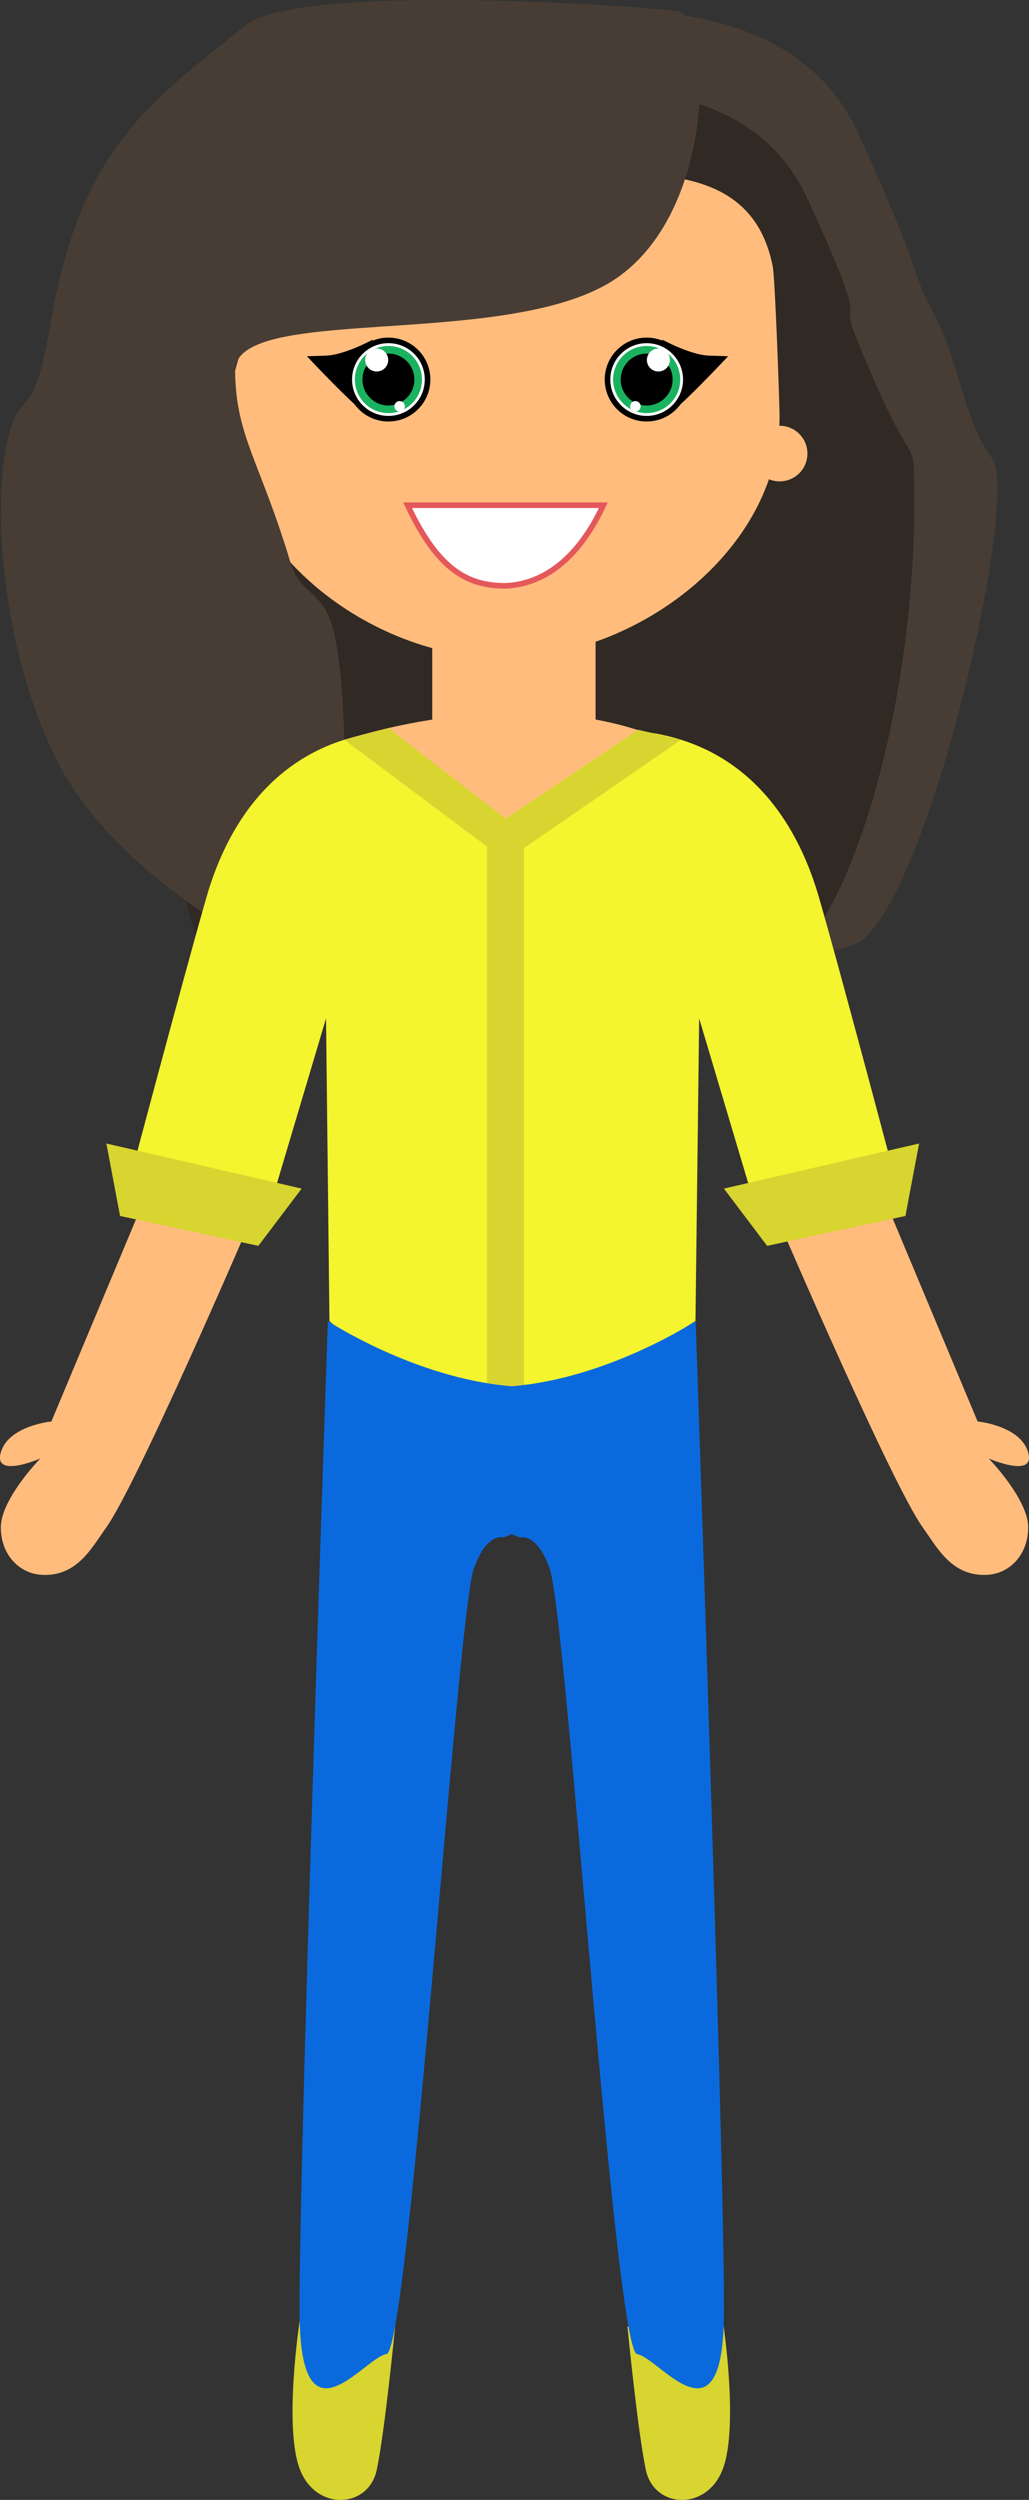 <svg id="Isolatiemodus" xmlns="http://www.w3.org/2000/svg" viewBox="0 0 184.28 447.49"><rect x="0" y="0" width="184.28" height="447.49" fill="#333333" stroke="none"/><defs><style>.cls-1{fill:#473d34;}.cls-2{fill:#302924;}.cls-3{fill:#ffbc7d;}.cls-4,.cls-6,.cls-7{fill:#fff;}.cls-4{stroke:#000;}.cls-4,.cls-7{stroke-miterlimit:10;}.cls-5{fill:#1bb25f;}.cls-7{stroke:#e4585b;}.cls-8{fill:#f4f42f;}.cls-9{fill:#d8d430;}.cls-10{fill:#0a6add;}</style></defs><title>img_anna</title><path class="cls-1" d="M103.23,2.48s38.06-5.72,50.4,21.24,9.15,24.39,13.71,32.73,5.16,18.77,10.35,25.65-12.26,82.86-25,87.12-26.23-2.1-36.7-3.46-56.83.58-64.09,1.94S32.08,52.63,32.08,52.63Z"/><path class="cls-2" d="M94.23,17.57s38-9,50.37,18,5.19,16.06,8.74,24.88c10.35,25.65,10.15,17,10.35,25.65,0.91,39.88-12.26,82.86-25,87.12s-26.23-2.1-36.7-3.46-56.83.58-64.09,1.94S18.08,56.63,18.08,56.63Z"/><circle class="cls-3" cx="139.62" cy="81.19" r="4.98"/><path class="cls-3" d="M41.09,74.59c0-23.86,25.26-43.2,49.11-43.2,21.63,0,44.08-4.45,48.19,16.3,0.42,2.13,1.22,24.67,1.22,26.9,0,23.86-25.55,43.2-49.41,43.2S41.09,98.45,41.09,74.59Z"/><rect class="cls-3" x="77.41" y="108.57" width="29.25" height="24.48"/><path class="cls-1" d="M108.35,51.07C88,62.28,41.94,54.61,42.1,66.4S46.47,82.3,52,100.62c1.75,5.8,5.45,5,7.38,11.06,4.18,13.09,2,61.54.73,62.81C58.23,176.36,21.41,160,9.58,134.91S-1.51,78.18,4,72.68s3.63-18,10.58-35S34.37,12.53,43.81,4.65,115,1.09,121.34,2,128.66,39.87,108.35,51.07Z"/><path class="cls-3" d="M59,133.37s33.75-12.82,61.44-.33-17.16,23.31-17.16,23.31l-28.22,2.08Z"/><path d="M118.64,60.81s5,2.74,8.35,2.85l3.4,0.11S121,73.85,118.9,74.7,118.64,60.81,118.64,60.81Z"/><circle class="cls-4" cx="115.81" cy="67.94" r="7.01"/><circle class="cls-5" cx="115.81" cy="67.94" r="6.01"/><circle cx="115.81" cy="67.94" r="4.65"/><circle class="cls-6" cx="117.91" cy="64.44" r="2.06"/><circle class="cls-6" cx="113.79" cy="72.73" r="0.94"/><path d="M66.72,60.81s-5,2.74-8.35,2.85l-3.4.11S64.39,73.85,66.46,74.7,66.72,60.81,66.72,60.81Z"/><circle class="cls-4" cx="69.56" cy="67.94" r="7.01"/><circle class="cls-5" cx="69.56" cy="67.94" r="6.01"/><circle cx="69.56" cy="67.94" r="4.65"/><circle class="cls-6" cx="67.46" cy="64.44" r="2.06"/><circle class="cls-6" cx="71.57" cy="72.73" r="0.94"/><path class="cls-7" d="M73,90.44c5.61,12,11.13,14.42,17.52,14.42,4.57-.18,11.91-2.42,17.53-14.42H73Z"/><path class="cls-3" d="M44.13,220.2S24.5,265.77,19.05,273.38c-2.62,3.65-5.25,8.94-11.7,8.51-3.78-.25-7.2-3.46-7.2-8.51s7.07-12.31,7.07-12.31-8.48,3.7-7.07-1.1,9.05-5.52,9.05-5.52l16.71-39.9Z"/><path class="cls-3" d="M140.15,220.2s19.63,45.58,25.08,53.18c2.62,3.65,5.25,8.94,11.7,8.51,3.78-.25,7.2-3.46,7.2-8.51s-7.07-12.31-7.07-12.31,8.48,3.7,7.07-1.1-9.05-5.52-9.05-5.52l-16.71-39.9Z"/><path class="cls-8" d="M146.63,160.52c-4.11-14.16-13.09-26.46-29.56-29.28-6.43-1.1-17.24,14.84-26.51,15.29-9.27-.45-17.6-16.39-24-15.29C50.07,134.06,41.09,146.36,37,160.52s-15.48,57.1-15.48,57.1l24.77,5.3,12.1-40.63L59,236.47l26.48,24.6,39.07-24.6,0.66-54.18,12.1,40.63,24.77-5.3S150.74,174.68,146.63,160.52Z"/><polygon class="cls-9" points="19.05 204.69 21.5 217.66 46.27 223.01 54.02 212.76 19.05 204.69"/><polygon class="cls-9" points="164.6 204.69 162.15 217.66 137.38 223.01 129.64 212.76 164.6 204.69"/><polygon class="cls-9" points="61.66 132.41 90.57 154.05 121.98 132.42 114.27 130.63 90.57 146.53 69.56 130.33 61.66 132.41"/><rect class="cls-9" x="87.23" y="149.91" width="6.61" height="98.22"/><path class="cls-9" d="M53.66,415.48s-2.86,18.76,0,26.43,12.34,7.15,13.81.21,3.29-25.66,3.29-25.66Z"/><path class="cls-9" d="M129.47,415.48s2.86,18.76,0,26.43-12.34,7.15-13.81.21-3.29-25.66-3.29-25.66Z"/><path class="cls-10" d="M124.58,236.47S109,246.74,91.65,248.14c-17.35-1.4-32.93-11.67-32.93-11.67s-5.32,154.34-5.06,178.17S65.2,422,69.21,421.39,81.87,289.58,84.82,280.93c1.48-4.32,3.45-6,5.34-5.75a4.35,4.35,0,0,0,1.49-.63,4.34,4.34,0,0,0,1.49.63c1.88-.21,3.86,1.43,5.34,5.75,3,8.65,11.6,139.82,15.61,140.46s15.29,17.08,15.55-6.75S124.58,236.47,124.58,236.47Z"/></svg>